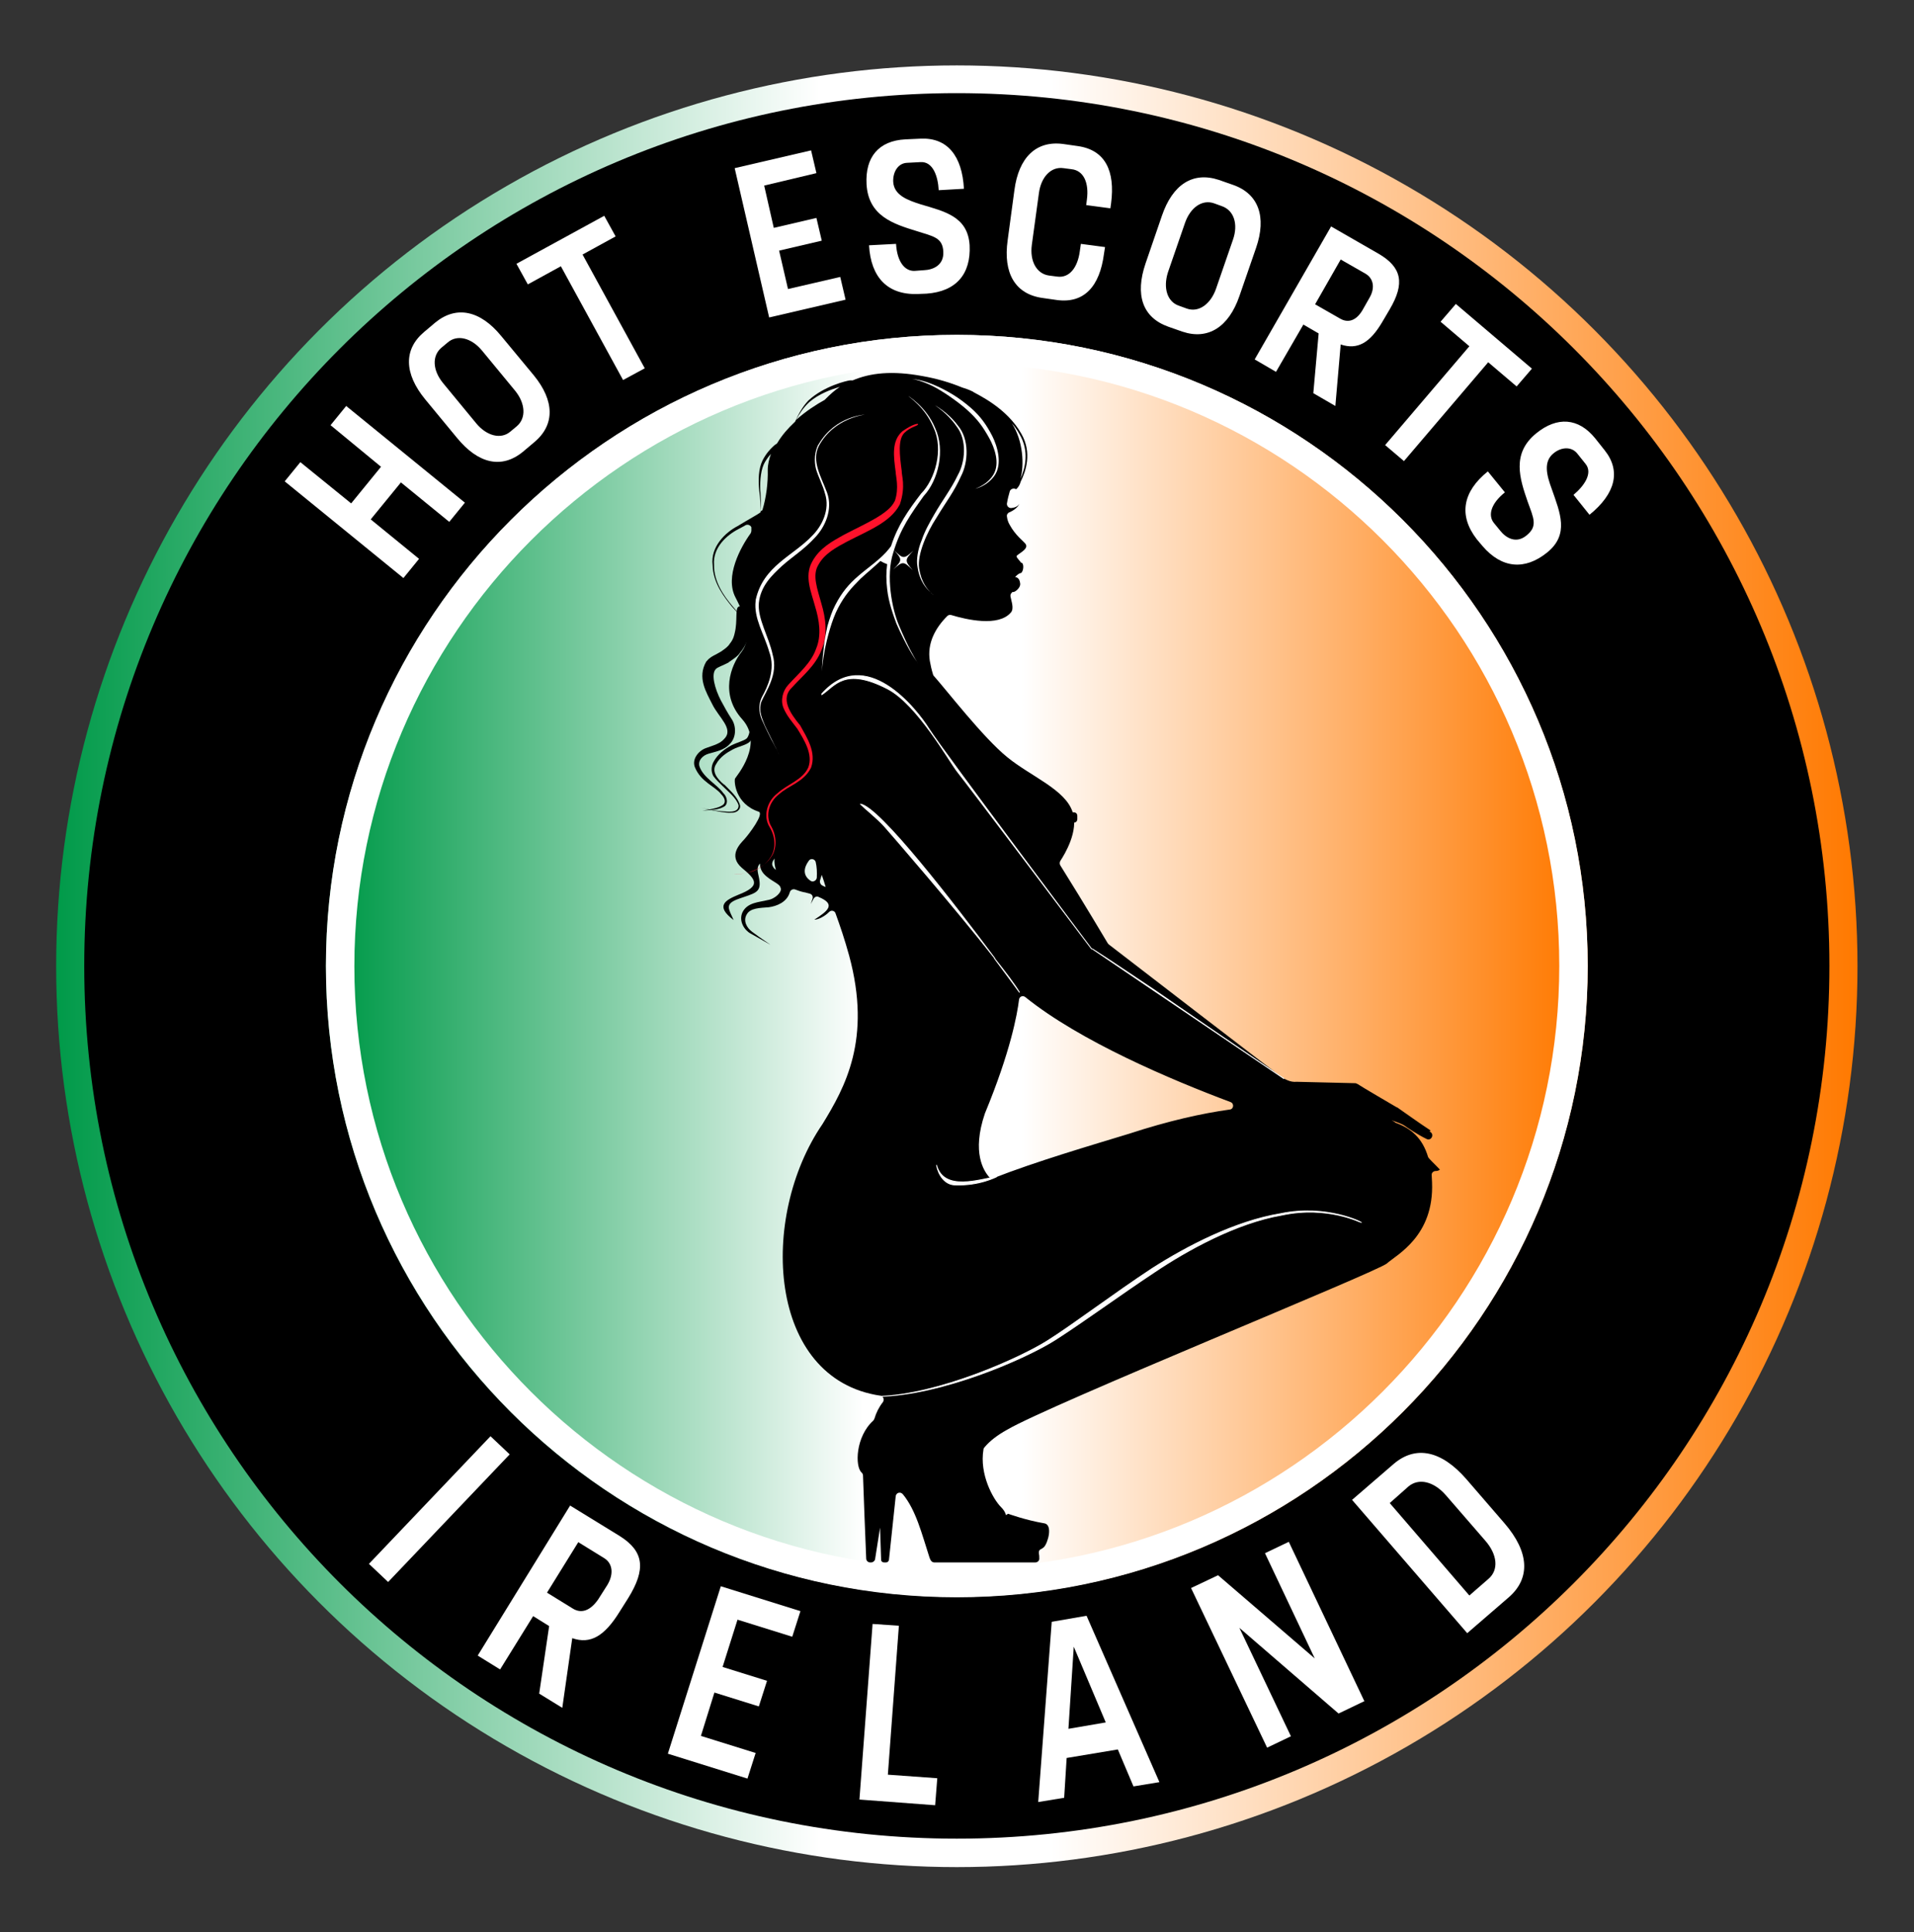 <?xml version="1.0" encoding="utf-8"?>
<!-- Generator: Adobe Illustrator 22.0.1, SVG Export Plug-In . SVG Version: 6.00 Build 0)  -->
<svg version="1.1" id="Layer_1" xmlns="http://www.w3.org/2000/svg" xmlns:xlink="http://www.w3.org/1999/xlink" x="0px" y="0px"
	 viewBox="0 0 538.5 543.5" style="enable-background:new 0 0 538.5 543.5;" xml:space="preserve">
<rect x="0" y="0" width="538.5" height="543.5" fill="#333333" stroke="none"/>
<style type="text/css">
	.st0{fill:url(#SVGID_1_);}
	.st1{fill:url(#SVGID_2_);}
	.st2{fill:#FFFFFF;}
	.st3{display:none;fill:url(#SVGID_3_);}
	.st4{fill-rule:evenodd;clip-rule:evenodd;}
	.st5{fill:#FF122B;}
	.st6{fill:#FFFFFF;stroke:#FFFFFF;stroke-width:0.25;stroke-linecap:round;stroke-linejoin:round;stroke-miterlimit:10;}
</style>
<linearGradient id="SVGID_1_" gradientUnits="userSpaceOnUse" x1="15.88" y1="271.764" x2="522.62" y2="271.764">
	<stop  offset="0" style="stop-color:#009A49"/>
	<stop  offset="0.424" style="stop-color:#FFFFFF"/>
	<stop  offset="0.552" style="stop-color:#FFFFFF"/>
	<stop  offset="1" style="stop-color:#FF7900"/>
</linearGradient>
<circle class="st0" cx="269.2" cy="271.8" r="253.4"/>
<path d="M269.2,26.2c-135.6,0-245.5,109.9-245.5,245.5s109.9,245.5,245.5,245.5s245.5-109.9,245.5-245.5S404.9,26.2,269.2,26.2z
	 M269.2,449.3c-97.9,0-177.5-79.6-177.5-177.5S171.4,94.2,269.2,94.2s177.5,79.6,177.5,177.5S367.1,449.3,269.2,449.3z"/>
<g>
	<linearGradient id="SVGID_2_" gradientUnits="userSpaceOnUse" x1="95.712" y1="271.764" x2="442.788" y2="271.764">
		<stop  offset="0" style="stop-color:#009A49"/>
		<stop  offset="0.424" style="stop-color:#FFFFFF"/>
		<stop  offset="0.552" style="stop-color:#FFFFFF"/>
		<stop  offset="1" style="stop-color:#FF7900"/>
	</linearGradient>
	<circle class="st1" cx="269.2" cy="271.8" r="173.5"/>
	<path class="st2" d="M269.2,102.2c93.5,0,169.5,76.1,169.5,169.5s-76.1,169.5-169.5,169.5S99.7,365.2,99.7,271.8
		S175.8,102.2,269.2,102.2 M269.2,94.2c-97.9,0-177.5,79.6-177.5,177.5s79.6,177.5,177.5,177.5s177.5-79.6,177.5-177.5
		S367.1,94.2,269.2,94.2L269.2,94.2z"/>
</g>
<linearGradient id="SVGID_3_" gradientUnits="userSpaceOnUse" x1="269.25" y1="103.264" x2="269.25" y2="442.34">
	<stop  offset="0" style="stop-color:#9E1B34"/>
	<stop  offset="0.424" style="stop-color:#FFFFFF"/>
	<stop  offset="0.552" style="stop-color:#FFFFFF"/>
	<stop  offset="1" style="stop-color:#9E1B34"/>
</linearGradient>
<circle class="st3" cx="269.2" cy="271.8" r="169.5"/>
<g>
	<path d="M197.6,228c0,0,1,0,2.8-0.2c0.9-0.1,2-0.2,3.1-0.8c1.5-0.6,1.2-2.8,0-3.9c-1.8-2.5-5.6-4.3-6.7-7.5
		c-0.5-1.6,0.8-3.1,2.6-3.6c1.6-0.5,4.3-0.9,5.9-2.7c1.9-1.8,1.9-5.1,0.5-7.1c-1.1-1.7-2.1-3.5-3-5.2c-1.7-3.3-2.8-7.4-1.4-8.8
		c0.4-0.5,2-1,3.5-1.8c0,0,0.1,0,0.1-0.1c1.3-0.9,2.6-1.7,3.3-2.8c1.7-2,2.1-3.9,2.3-4.5c1.1-5.5-1.9-8.9-2.7-8.4
		c-1.2,0.4-0.3,4-1.2,7.5c-0.1,0.4-0.3,1.7-1.4,3c-0.4,0.7-1.3,1.4-2.2,2c0,0-0.1,0.1-0.1,0.1c-0.5,0.3-1.1,0.6-1.6,0.9
		c-0.8,0.4-1.8,0.9-2.5,1.8c-0.1,0.1-0.1,0.1-0.2,0.2c-2.6,4.5,0,8.6,1.7,12c1.8,3.7,6.1,6.9,3.4,9.7c-1.2,1.4-2.9,1.8-5.1,2.6
		c-2.1,0.7-4.1,3.1-3.2,5.4c1.7,4.2,5.6,5.3,7.4,7.6c1.1,1.1,1.5,2.5,0.2,3.2c-1,0.6-2.1,0.8-3,1C198.7,227.9,197.6,228,197.6,228z"
		/>
	<path d="M197,227.1c0,0,2.3,0.7,5.9,1.3c0.9,0.1,1.9,0.3,3,0.2c1,0.1,2.6-0.7,2.3-2.1c-0.7-2.4-2.7-4-4.4-5.8c0,0,0,0-0.1,0
		c-1.9-1.6-3.6-3.7-2.2-5.8c1.1-2,3-3.2,4.7-4.1c1.7-0.9,3.5-1.1,4.7-2.1c1.2-1.2,1.2-2.3,1.3-2.6c0.9-2.9-0.8-5.1-1-4.9
		c-0.4,0.2,0.5,2.1-0.3,4.6c-0.1,0.3-0.2,1.2-0.8,1.9c-0.8,0.7-2.6,1.1-4.4,2c-1.8,1-3.8,2.4-5,4.7c-0.6,1.2-0.7,2.6,0,3.9
		c0.8,1.1,1.7,1.9,2.6,2.8c1.7,1.7,3.8,3.3,4.5,5.4c0.1,2.4-3.3,1.8-4.8,1.7c0,0-0.1,0-0.1,0C199.3,227.8,197,227.1,197,227.1z"/>
	<path class="st4" d="M200.9,158.9c-0.4-4.9,3.6-8.4,6.9-10.1c0.7-0.4,1.4-0.7,2-1.1c0.5-0.2,1-0.1,1.4,0.3l0.2,0.3l0,1
		c0,0.2-0.1,0.5-0.2,0.7c-2.9,4-7.3,12.2-4.3,18c3.3,6.3,4.6,11.6,1.7,15.4c-3,3.8-6.1,11.9,0.2,18.9c6.3,7-1.7,16.1-2,16.7
		c-0.3,0.7,0,7.1,6.6,9.3c1.8,0.5-2.8,6.5-4,7.8c-1.2,1.3-4.6,4.6-0.7,8c4,3.3,5.5,5.1-1,7.6c-3.6,1.5-6.6,3.1-1.3,7.1
		c-1.3-3.1-2.8-4.5,1.5-6c4.3-1.5,6.1-1.7,5.8-4.8c-0.2-2.2-1.2-3.6,0.1-5.1c0,1,0.3,2,1.1,2.9c1.8,2,4.5,2.7,4.7,3.9
		c0.6,1.1-1.5,3.2-3.7,3.5c-2.3,0.6-5.6,0.6-7,3.4c-1.2,2.6,0.7,5.2,2.3,6c3.3,1.9,5.4,3,5.4,3.1c0.1-0.1-2.1-1.4-5-3.6
		c-1.5-1.1-2.6-3.1-1.5-4.9c1-1.8,3.7-1.8,6.2-2c2.2-0.3,5.1-1.4,5.9-4.2c0.2-0.7,0.9-1,1.5-0.8c0.8,0.3,1.6,0.6,2.6,0.8
		c0,0,0,0,0.1,0c0.5,0.1,1,0.3,1.5,0.4c0.6,0.2,0.9,0.8,0.7,1.4c-0.2,0.5-0.3,1-0.5,1.5c0,0,0.3-0.6,0.8-1.5
		c0.3-0.5,0.9-0.8,1.4-0.5c5.1,2.1,2.5,4-1.2,6.4c1.1,0,2.9-0.9,4.2-2.2c0.6-0.6,1.6-0.3,1.8,0.5c1.3,3.6,2.5,7.1,3.8,11.8
		c6.4,23.6-1.2,37.1-7.5,47.4c-17.9,26.1-15.6,71.7,16.3,76.4c0.8,0.1,1.2,1.1,0.7,1.8c-1.1,1.4-1.9,3-2.4,4.7
		c-0.1,0.2-0.2,0.4-0.3,0.5c-5,4.5-5.2,12.9-3.3,14.6c0.2,0.2,0.4,0.5,0.4,0.8c0.1,3.2,0.7,19.1,0.9,23.4c0,0.6,0.5,1.1,1.1,1.1h0.3
		c0.5,0,1-0.4,1.1-0.9l1.4-8.9l0.3,9.1c0,0.4,0.4,0.7,0.8,0.7h0.6c0.4,0,0.7-0.3,0.8-0.7l1.9-17.9c0.1-1,1.3-1.4,2-0.6
		c3.7,4.5,5.3,11,7.5,17.8c0.1,0.3,0.2,0.5,0.3,0.7c0.2,0.4,0.6,0.7,1,0.7l28.5,0c0.6,0,1.1-0.5,1.1-1c0-0.5,0-1-0.1-1.4
		c-0.1-0.5,0-1.1,0.5-1.3c0.4-0.2,0.7-0.4,0.9-0.6c1.1-1.1,2.6-6.3,0.1-6.7c-5.3-0.9-10.2-2.7-10.2-2.7s-0.2,0.2-0.6,0.4
		c-0.1-0.7-0.6-1.5-1.4-2.3c-2.2-2.2-6.1-9.2-4.9-16.2c0-0.2,0.1-0.4,0.3-0.6c1.5-1.8,3.6-3.4,6.3-4.9c11.8-7,104.4-44.5,106.9-46.8
		c2.8-2.5,13.3-7.7,12.7-22.8c0-0.7-0.1-1.4-0.1-2c-0.1-0.7,0.5-1.2,1.1-1.2c0.4,0,0.9-0.1,1.2-0.4c-0.9-1-2-2-3-3.1
		c-0.1-0.1-0.2-0.3-0.3-0.4c-1.6-5.4-4.8-8.1-9.2-9.7c0,0-0.1,0-0.1-0.1c-0.3-0.2-0.6-0.4-1-0.6c1.7,0.6,3,1.1,3.6,1.5
		c0.7,0.5,3.6,2.5,6.3,3.8c1.3,0.6,2.2-1.3,1-2l-0.2-0.1c0.1-0.1,0.2-0.2,0.3-0.3c-2.8-1.8-8.8-6.1-9.4-6.5c0,0,0,0-0.1,0
		c-1-0.6-9.6-5.6-11.1-6.6c-0.2-0.1-0.3-0.1-0.5-0.2l-16.6-0.4c-1.8,0.2-3.3-0.8-3.9-1.1c-0.6-0.3-45.8-35.1-48.9-37.5
		c-0.1-0.1-0.2-0.2-0.3-0.3c-0.8-1.3-5.9-10-13.4-22c-0.2-0.4-0.2-0.8,0-1.2c1.3-2,5.2-8.4,3.5-13.7c-2-6.4-11.8-10.1-18.4-15.5
		c-6.8-5.5-17.2-19-20.7-22.9c-0.1-0.1-0.2-0.3-0.2-0.4c-0.4-1.3-0.7-2.6-0.9-3.8c-0.8-5,1.6-9.3,4.9-12.6c0.3-0.3,0.7-0.4,1.1-0.3
		c4.3,1.3,13.3,3.4,16.8-0.7c1-1.1,0.1-3.3-0.1-4.5c-0.1-0.6,0.2-1,0.6-1.3c0.4,0.3,2.4-1.1,2.1-2.5c-0.2-1.4-0.9-1.6-1.4-1.7
		c0.5-0.5,1-1,1.6-1.1c0.6-0.2,1-2.1,0.4-2.8c0,0-0.1-0.1-0.3-0.1c-0.5-0.7-1.2-1.3-1.3-1.8c-0.1-0.5,3.5-1.9,2.6-3.4
		c-0.5-0.8-2.9-2.4-4.6-5.6c-0.4-0.7-0.6-1.4-0.7-2.2c-0.1-0.5,0.2-1,0.7-1.2c1.2-0.5,2.4-1.4,2.8-2.4c-0.4,0.7-1.2,1.1-2.2,1.2
		c-0.7,0.1-1.4-0.5-1.3-1.3c0.2-1.2,0.5-2.4,0.8-3.4c0.2-0.6,0.9-0.9,1.5-0.7c0.2,0.1,0.3,0.1,0.3,0.1l0,0c0.5-0.4,1-1.1,1.3-2.2
		c1.4-2.8,3.2-8,0.2-13.3c-4.1-7.4-12.4-11.1-13.5-11.8c0,0-0.1,0-0.1-0.1c-1.2-0.6-2.4-1-3.1-1.2c-3.4-1.4-7.1-2.5-11.1-3.2
		c-8.6-1.6-14.8-0.9-19.7,1.2c-0.3,0-0.6,0-0.8,0c-0.8,0.1-7.1,1.5-11.6,5.6c0,0-0.1,0.1-0.1,0.1c-1.7,1.8-2.8,3.9-3.6,5.7
		c-0.1,0.1-0.1,0.3-0.3,0.4c-1.8,1.7-3.5,3.6-4.8,5.8c-0.1,0.1-0.2,0.3-0.3,0.3c-0.4,0.2-0.8,0.6-1.2,1c-0.3,0.3-1.6,1.5-2.7,3.7
		c-1.1,2.3-1.2,5.4-0.9,8.3c0,0,0,0,0,0.1c0.3,2.1,0.4,4.3,0.4,6.1c-0.1,0.1-0.2,0.1-0.3,0.2c-0.5,0.4-2.9,1.7-6.2,3.7
		c-3.3,1.7-7.7,5.8-7,11c0.1,5,3.3,9,5.4,11.6c2.3,2.6,4,4.2,3.9,4.2c0,0-1.6-1.7-3.8-4.4C203.7,167.7,200.8,163.6,200.9,158.9z
		 M284.7,119.1c0.8,0.9,1.5,1.9,2.1,3c2.9,4.8,1.6,9.7,0.3,12.6C288.2,130.9,287.9,124,284.7,119.1z M277.1,313.2
		c7.2-17.4,9.1-27.9,9.6-32c0.1-0.9,1.1-1.3,1.8-0.7c15.4,12.4,40.9,23.2,57.7,29.5c1.1,0.4,0.9,2-0.2,2.1
		c-7.9,1.1-17.3,3.2-28.3,6.8c-10.8,3.3-26.2,7.8-38.2,12.5c-0.5,0.2-1,0-1.3-0.4C276.9,329.4,273.3,324.4,277.1,313.2
		C277.1,313.2,277.1,313.2,277.1,313.2z M216.9,127.7c-0.5,1.4-0.9,2.9-0.9,4.5c0.1,3.5-0.4,7.7-1.5,11.3c-0.1,0.1-0.3,0.2-0.5,0.3
		c0.1-1.8,0.1-3.8-0.1-5.9c0,0,0,0,0-0.1c-0.1-2.9,0.2-5.9,1.3-7.8C215.8,129,216.4,128.2,216.9,127.7z M236.3,108.8
		c-1.5,1-2.8,2.2-4.1,3.5c-0.1,0.1-0.1,0.1-0.2,0.2c-2.2,1.2-5.2,3.1-8,5.6c0.8-1.6,2-3.4,3.6-4.9c0,0,0.1-0.1,0.1-0.1
		C230.5,110.7,234,109.5,236.3,108.8z M231.4,249.1c-0.5-0.2-0.8-0.8-0.7-1.4c0.2-0.5,0.3-1.1,0.5-1.6c0.4,1.2,0.8,2.3,1.1,3.4
		C232.1,249.4,231.7,249.3,231.4,249.1z M229.5,242.5c0.3,1.3,0.4,2.8,0.3,4.4c-0.1,0.8-1,1.3-1.7,0.9c-2.4-1.6-1.9-3.8-0.6-5.6
		C228,241.3,229.3,241.6,229.5,242.5z M217.9,241.5c-0.1,1.1,0.1,2.2,0.4,3.2c-0.4-0.3-0.7-0.6-0.8-0.9
		C217,243.1,217.3,242.3,217.9,241.5z"/>
	<path class="st5" d="M206.3,245.9c0-0.1,2.2,0.4,5.7-1c1.7-0.7,3.8-1.9,5.2-4.2c1.4-2.3,1.3-5.7-0.3-8.4c-1.6-2.9-0.6-6.7,2.3-8.9
		c2.6-2.4,6.9-3.4,8.9-7.3c0-0.1,0.1-0.1,0.1-0.2c1.5-4.3-1.1-8.3-3.1-11.9c0-0.1-0.1-0.1-0.1-0.1c-2.6-3.2-5.6-7.4-2.1-10.6
		c2.8-3.1,6.5-6,8.2-10.4c1.9-4.3,1.2-9.1,0-13.1c-1.1-4.1-2.7-8-0.8-11c1.7-3.1,5.1-4.9,8.1-6.5c6-3.1,12.1-5.4,14.7-10.3
		c0-0.1,0.1-0.1,0.1-0.2c1.7-5.1,0.4-8.2,0.5-9.3c-0.6-4.6-1.1-8.8,0.7-10.7c1.8-1.8,4-2,3.9-2.5c0-0.2-1.4-0.1-4.4,2
		c-3.1,2.7-2.5,7-1.9,11.5c0,1.1,1,4.4-0.2,8c0,0.1,0,0.1-0.1,0.2c-1.7,3.6-8.3,6.3-14.4,9.5c-3,1.7-6.7,3.6-8.8,7.5
		c-2.3,4.1-0.2,8.7,0.8,12.5c1.2,3.9,1.9,8.2,0.3,12c-1.4,4-4.8,6.8-7.8,10.1c-1.6,1.7-2.3,4.5-1.3,6.7c0.9,2.1,2.4,3.8,3.6,5.4
		c0,0,0,0.1,0.1,0.1c2.1,3.4,4.6,7.4,3.2,11.1c-1.6,3.5-5.9,4.7-8.6,7.2c-3.1,2.3-4.1,6.6-2.3,9.5c1.7,2.8,1.8,5.9,0.5,8.2
		c-1.3,2.2-3.3,3.5-5,4.2C208.5,246.2,206.2,245.8,206.3,245.9z"/>
	<path class="st6" d="M294.8,377.1c-7.7,4.9-30.9,15.3-47.6,15.7c18.1-0.4,41.7-10.8,49.8-16c8.1-5.2,17.6-12.2,27.7-18.9
		c9.2-6.2,23.1-13.9,35.9-16.1c12.9-2.8,22.5,2.2,22.4,2.1c0.4,0-9.8-5.2-22.7-2.5c-12.8,2.1-26.4,9.2-36.1,15.4
		C313.4,363.9,301.8,372.7,294.8,377.1z M280.4,331c-4.7,0.7-14.8,4.3-16.9-3.2c0.5,2.7,2.3,5.4,5.1,5.5
		C275.5,333.6,280.4,331,280.4,331z M231.2,195.2v0.2c3.7-2.4,6.3-7.9,18.4-1.7c8.5,4.3,17.6,20.7,19.8,23.4
		c2.2,2.7,37.7,49.8,37.7,49.8s-41.9-55.8-45.7-61.8C257.8,199.3,243.5,181.3,231.2,195.2z M286.8,279.1c-1.4-2.3-3.9-5.6-7-9.5
		C284,275.2,286.8,279.1,286.8,279.1z M325.1,278.7c-2-1.3-13.5-9.1-17.8-11.8c1.8,1.2,53.9,36.5,53.9,36.5S327,280.1,325.1,278.7z
		 M242.1,226.2c1.3,1.3,4.6,3.9,6.7,6.2c1.6,1.8,20.1,23.1,31.1,37.2C268.7,254.6,247.5,227,242.1,226.2z"/>
	<path class="st2" d="M262.4,108.6c2.6,1.3,6.9,4.2,9.7,6.7c3,2.7,4.4,4.7,6.2,7.9c1.5,2.7,3.1,7.1,1.2,10.3c-1.9,3.1-5.2,3.9-5,4
		c-0.1-0.1,3.1-0.6,5.3-3.7c2.3-3.3,0.8-8.3-0.6-11.1c-1.6-3.1-3.3-5.6-6.2-8.1c-1.4-1.2-3.1-2.5-4.9-3.6c-1.8-1.1-3.8-2.1-5-2.6
		c-3.4-1.5-5.6-1.7-6.5-1.8C257.3,106.7,259.3,107.1,262.4,108.6z M262.3,167.1c-0.1-0.1-0.3-0.2-0.5-0.4
		C262,166.8,262.2,167,262.3,167.1z M262.3,167.1c0.1,0.1,0.1,0.1,0.1,0.2C262.5,167.2,262.4,167.2,262.3,167.1z M256.3,106.6
		C256.2,106.6,256.2,106.6,256.3,106.6C256.2,106.6,256.2,106.6,256.3,106.6z M256.3,106.6c0.1,0,0.2,0,0.3,0
		C256.4,106.6,256.3,106.6,256.3,106.6z M231.8,181.9c-0.5,3.9-0.5,6.3-0.6,7c0.1-0.7,0.2-2.7,0.9-6.4c0.6-2.9,1.9-8.1,3.7-11.5
		c1.9-3.6,3.7-5.6,6.3-8.2c1.6-1.5,3.7-3.2,5.6-5c1.5,0.8,0.3,0.2,1.9,0.9c-0.3,2.2-0.3,4.6,0,7c0.4,3.8,1.8,7.5,2.6,9.7
		c2.8,6.4,5.1,9.8,5.8,10.8c-0.6-1-2.5-4.1-5-10.1c-2.1-4.8-3.8-14.2-1.7-20.6c2-6.8,4.9-10.8,8.6-16c4.1-4.4,6.1-12.9,3.2-19.1
		c-2.6-6.2-7.7-9-7.5-9c-0.2,0.1,4.6,2.9,7.1,9c2.8,6.1,0.4,14.5-3.6,18.5c-3.5,4.6-6.5,8.8-8.4,14.7c-0.2,0.3-0.4,0.5-0.6,0.8
		c-2.3,2.9-6.1,5.4-8.6,7.6c-2.7,2.3-4.7,4.7-6.5,8.2c-0.9,1.7-1.6,3.8-2.2,5.9C232.3,178.4,231.9,180.6,231.8,181.9z M258.1,186.4
		c0.1,0.1,0.1,0.2,0.1,0.2C258.2,186.6,258.2,186.6,258.1,186.4z M231.2,188.9c0,0.1,0,0.2,0,0.2C231.2,189.1,231.2,189,231.2,188.9
		z M258.1,159.2c0.6,4.5,2.7,6.5,3.7,7.4c-0.9-0.9-2.6-2.8-3.2-6.7c-0.6-3.9,2.2-10.2,4.9-14.3c2.7-4.5,4.9-7.2,6.9-11.7
		c2-3.8,2.4-10.3-0.9-14.2c-2.9-3.9-6.6-5.7-6.4-5.7c-0.1,0.1,3.3,2,6,5.9c3.1,3.9,2.4,10.2,0.4,13.7c-1.9,4-4.3,7-6.7,11.2
		c-1.2,2.1-2.6,4.5-3.5,7.2C258.2,154.6,257.8,157.5,258.1,159.2z"/>
	<path class="st2" d="M243.2,116.6c0.4,0.1-8.1,0.2-12.9,8.4c0,0-0.1,0.1-0.1,0.1c-1,2-1.2,4.6-0.6,6.9c0.7,2.3,1.9,4.5,2.5,6.8
		c1.5,4.6-0.9,9.2-3.5,11.8c-5.4,5.8-13.9,8.5-16,18.2c0,0.1,0,0.1,0,0.2c-0.6,4.9,2.4,9.4,3.8,14.3c1.9,5-0.5,10-2,12.7
		c-1.3,2.6-0.7,5.3,0.3,7.2c0.8,1.9,1.7,3.5,2.3,4.8c1.4,2.5,2,3.9,2.1,4.1c0,0.1-0.4-1-1.6-3.3c-0.6-1.2-1.3-2.7-2.2-4.5
		c-0.7-1.8-2-4.2-1.1-6.9c1.3-3,4.8-7.7,3.2-13.2c-1.1-5.2-4.3-10.1-3.9-14.6c0.5-4.8,3.7-7.8,6.5-10.4c2.9-2.6,6.2-4.6,9.3-8
		c2.8-2.9,5.1-7.9,3.4-12.6c-1.6-4.4-4.5-8.9-2.3-13.2C234.8,117.3,243.7,116.7,243.2,116.6z"/>
	<path d="M298.7,231.4h3.4c0.6,0,1-0.4,1-1v-0.9c0-0.6-0.4-1-1-1h-3.4c-0.6,0-1,0.4-1,1v0.9C297.7,230.9,298.1,231.4,298.7,231.4z"
		/>
</g>
<path class="st2" d="M257,154.9c-2.7,2.4-2.9,2.4-5.5-0.2c2.4,2.7,2.4,2.9-0.2,5.5c2.7-2.4,2.9-2.4,5.5,0.2
	C254.5,157.7,254.5,157.5,257,154.9z"/>
<g>
	<path class="st2" d="M104.3,146.1l13.6,11.1l-4.4,5.4l-33.4-27.2l4.4-5.4l14.3,11.6l8.4-10.3L93,119.6l4.4-5.4l33.4,27.2l-4.4,5.4
		l-13.6-11.1L104.3,146.1z"/>
	<path class="st2" d="M150.3,124.4l-3.2,2.7c-6,4.9-12.6,3.3-18.5-3.9l-9-10.9c-5.9-7.2-6.1-14-0.3-18.9l3.2-2.7
		c5.9-4.8,12.6-3.4,18.5,3.8l9.2,11.1C156,112.7,156.2,119.5,150.3,124.4z M143.6,121.4l1.8-1.5c2.7-2.3,2.4-6.4-0.4-9.9l-9.4-11.4
		c-2.9-3.5-6.9-4.6-9.6-2.3l-1.8,1.5c-2.7,2.3-2.5,6.3,0.4,9.9l9.4,11.4C136.9,122.6,140.9,123.7,143.6,121.4z"/>
	<path class="st2" d="M145.3,74.2L170,60.7l3.2,5.8l-9.3,5.1l17.5,32l-6.1,3.3l-17.5-32l-9.3,5.1L145.3,74.2z"/>
	<path class="st2" d="M206.7,47.3l21.5-5l1.5,6.4L215,52.2l2.7,11.9l12-2.8l1.5,6.4l-12,2.8l2.5,10.8l14.7-3.4l1.5,6.4l-21.5,5
		L206.7,47.3z"/>
	<path class="st2" d="M257.9,65c-6.5-2-13.6-4.2-14.1-13.2c-0.4-7.6,3.4-12.2,10.9-12.6l4.4-0.2c7.4-0.3,11.6,4.8,12.1,14.1
		l-7.1,0.4c-0.2-3.9-1.6-8.1-5.1-7.9l-3.8,0.2c-2.5,0.1-4,2.5-3.9,5.3c0.2,3.8,4,5.2,7.8,6.4c6.7,2,13.2,3.4,13.7,11.5
		c0.4,8.1-3.8,13-12.1,13.6l-2.5,0.1c-8.5,0.3-13.2-4.7-13.7-13.7l7.6-0.4c0.3,5.1,2.5,7.7,5.2,7.6L260,76c2.4-0.1,5.6-1.3,5.4-5.2
		C265.2,66.8,262.6,66.5,257.9,65z"/>
	<path class="st2" d="M305.6,57.7l0.2-1.6c0.6-4.5-0.8-8.1-4.3-8.5l-2.3-0.3c-3.5-0.5-6.3,2.5-6.9,7l-2,14.6
		c-0.6,4.5,1.3,8.1,4.8,8.6l2.3,0.3c3.5,0.5,5.8-2.6,6.4-7.1l0.3-2.1l6.8,0.9l-0.3,1.9c-1.2,9.2-5.6,14-13.2,13l-4.2-0.6
		c-7.6-1.1-11-7-9.7-16.2l1.9-14.1c1.2-9.2,6.1-14,13.7-13l4.2,0.6c7.6,1.1,10.5,6.9,9.3,16.1l-0.2,1.4L305.6,57.7z"/>
	<path class="st2" d="M332.7,93.3l-4-1.4c-7.3-2.6-9.4-9-6.4-17.8l4.6-13.4c3-8.8,8.7-12.5,16-10.1l4,1.4c7.2,2.5,9.5,9,6.5,17.7
		l-4.7,13.6C345.7,92,339.9,95.7,332.7,93.3z M331.7,86l2.2,0.8c3.4,1.2,6.7-1.3,8.2-5.5l4.8-13.9c1.5-4.3,0.3-8.2-3.1-9.4l-2.2-0.8
		c-3.4-1.2-6.7,1.2-8.2,5.5l-4.8,13.9C327.2,81,328.4,84.9,331.7,86z"/>
	<path class="st2" d="M375.7,114.2l-6.2-3.6l1.5-16.8l-4.3-2.5l-7.7,13.3l-6-3.5l21.5-37.4l13.4,7.7c6.5,3.8,7.4,8.3,3.1,15.6
		l-2,3.4c-3.5,6-7,8.1-11.8,6.5L375.7,114.2z M385.4,83.6c1.5-2.7,1-5.3-1.2-6.6l-7-4L370,85.6l7,4c2.2,1.3,4.5,0.7,6.3-2.3
		L385.4,83.6z"/>
	<path class="st2" d="M409.6,85.5l21.4,18.2l-4.3,5l-8-6.8l-23.7,27.8l-5.3-4.5l23.7-27.8l-8.1-6.9L409.6,85.5z"/>
	<path class="st2" d="M429.8,141.1c-2.2-6.4-4.6-13.5,2.4-19.2c5.9-4.8,11.9-4.4,16.6,1.4l2.7,3.4c4.6,5.8,3,12.2-4.3,18.1l-4.5-5.6
		c3-2.5,5.5-6.1,3.4-8.7l-2.4-3c-1.6-1.9-4.4-1.8-6.6,0c-3,2.4-1.9,6.3-0.5,10.1c2.3,6.6,5,12.7-1.3,17.8
		c-6.3,5.1-12.8,4.5-18.2-1.8l-1.6-1.9c-5.2-6.7-4-13.4,3.1-19.1l4.8,5.9c-4,3.2-4.8,6.5-3.1,8.6l1.8,2.2c1.5,1.9,4.4,3.8,7.4,1.3
		C432.7,148,431.5,145.8,429.8,141.1z"/>
</g>
<g>
	<path class="st2" d="M138,404l5.4,5.1L109.2,445l-5.4-5.1L138,404z"/>
	<path class="st2" d="M158.2,480.4l-6.5-4l2.8-19l-4.5-2.8l-9.3,15l-6.3-3.9l26-42.2l14,8.6c6.8,4.3,7.4,9.3,2.3,17.5l-2.4,3.8
		c-4.2,6.8-8.2,9.2-13.3,7.4L158.2,480.4z M170.9,445.8c1.8-3,1.5-6-0.9-7.5l-7.3-4.5l-8.8,14.2l7.3,4.5c2.3,1.4,4.8,0.7,7.1-2.6
		L170.9,445.8z"/>
	<path class="st2" d="M202.8,446.2l22.4,7l-2.3,7.2l-15.4-4.8l-4.2,13.3l12.5,3.9l-2.3,7.2l-12.5-3.9l-3.8,12.2l15.4,4.8l-2.3,7.2
		l-22.4-7L202.8,446.2z"/>
	<path class="st2" d="M252.9,457.3l-3.1,41.9l13.9,1l-0.6,7.6l-21.3-1.6l3.7-49.4L252.9,457.3z"/>
	<path class="st2" d="M295.9,456.2l9.8-1.7l20.5,46.8l-7.3,1.2l-4.4-10.4l-14.4,2.4l-0.7,11.2l-7.3,1.2L295.9,456.2z M300.6,486.3
		l10.5-1.8l-9-21.3L300.6,486.3z"/>
	<path class="st2" d="M335.1,446.7l7.6-3.6l27.2,23.4l-14-29.6l6.7-3.2l21.2,44.7l0.1,0.1l-7.3,3.5l-27.9-24.1l14.5,30.5l-6.7,3.2
		L335.1,446.7z"/>
	<path class="st2" d="M423.3,428.5c6.9,8,7.4,15.4,1.2,20.8l-11.7,10.1l-32.4-37.5l11.7-10.1c6.2-5.3,13.4-3.8,20.4,4.2L423.3,428.5
		z M406.8,420.6c-3.4-3.9-7.6-4.9-10.5-2.5l-5.3,4.7l22.4,26l5.4-4.7c2.9-2.5,2.5-6.8-0.9-10.7L406.8,420.6z"/>
</g>
</svg>
